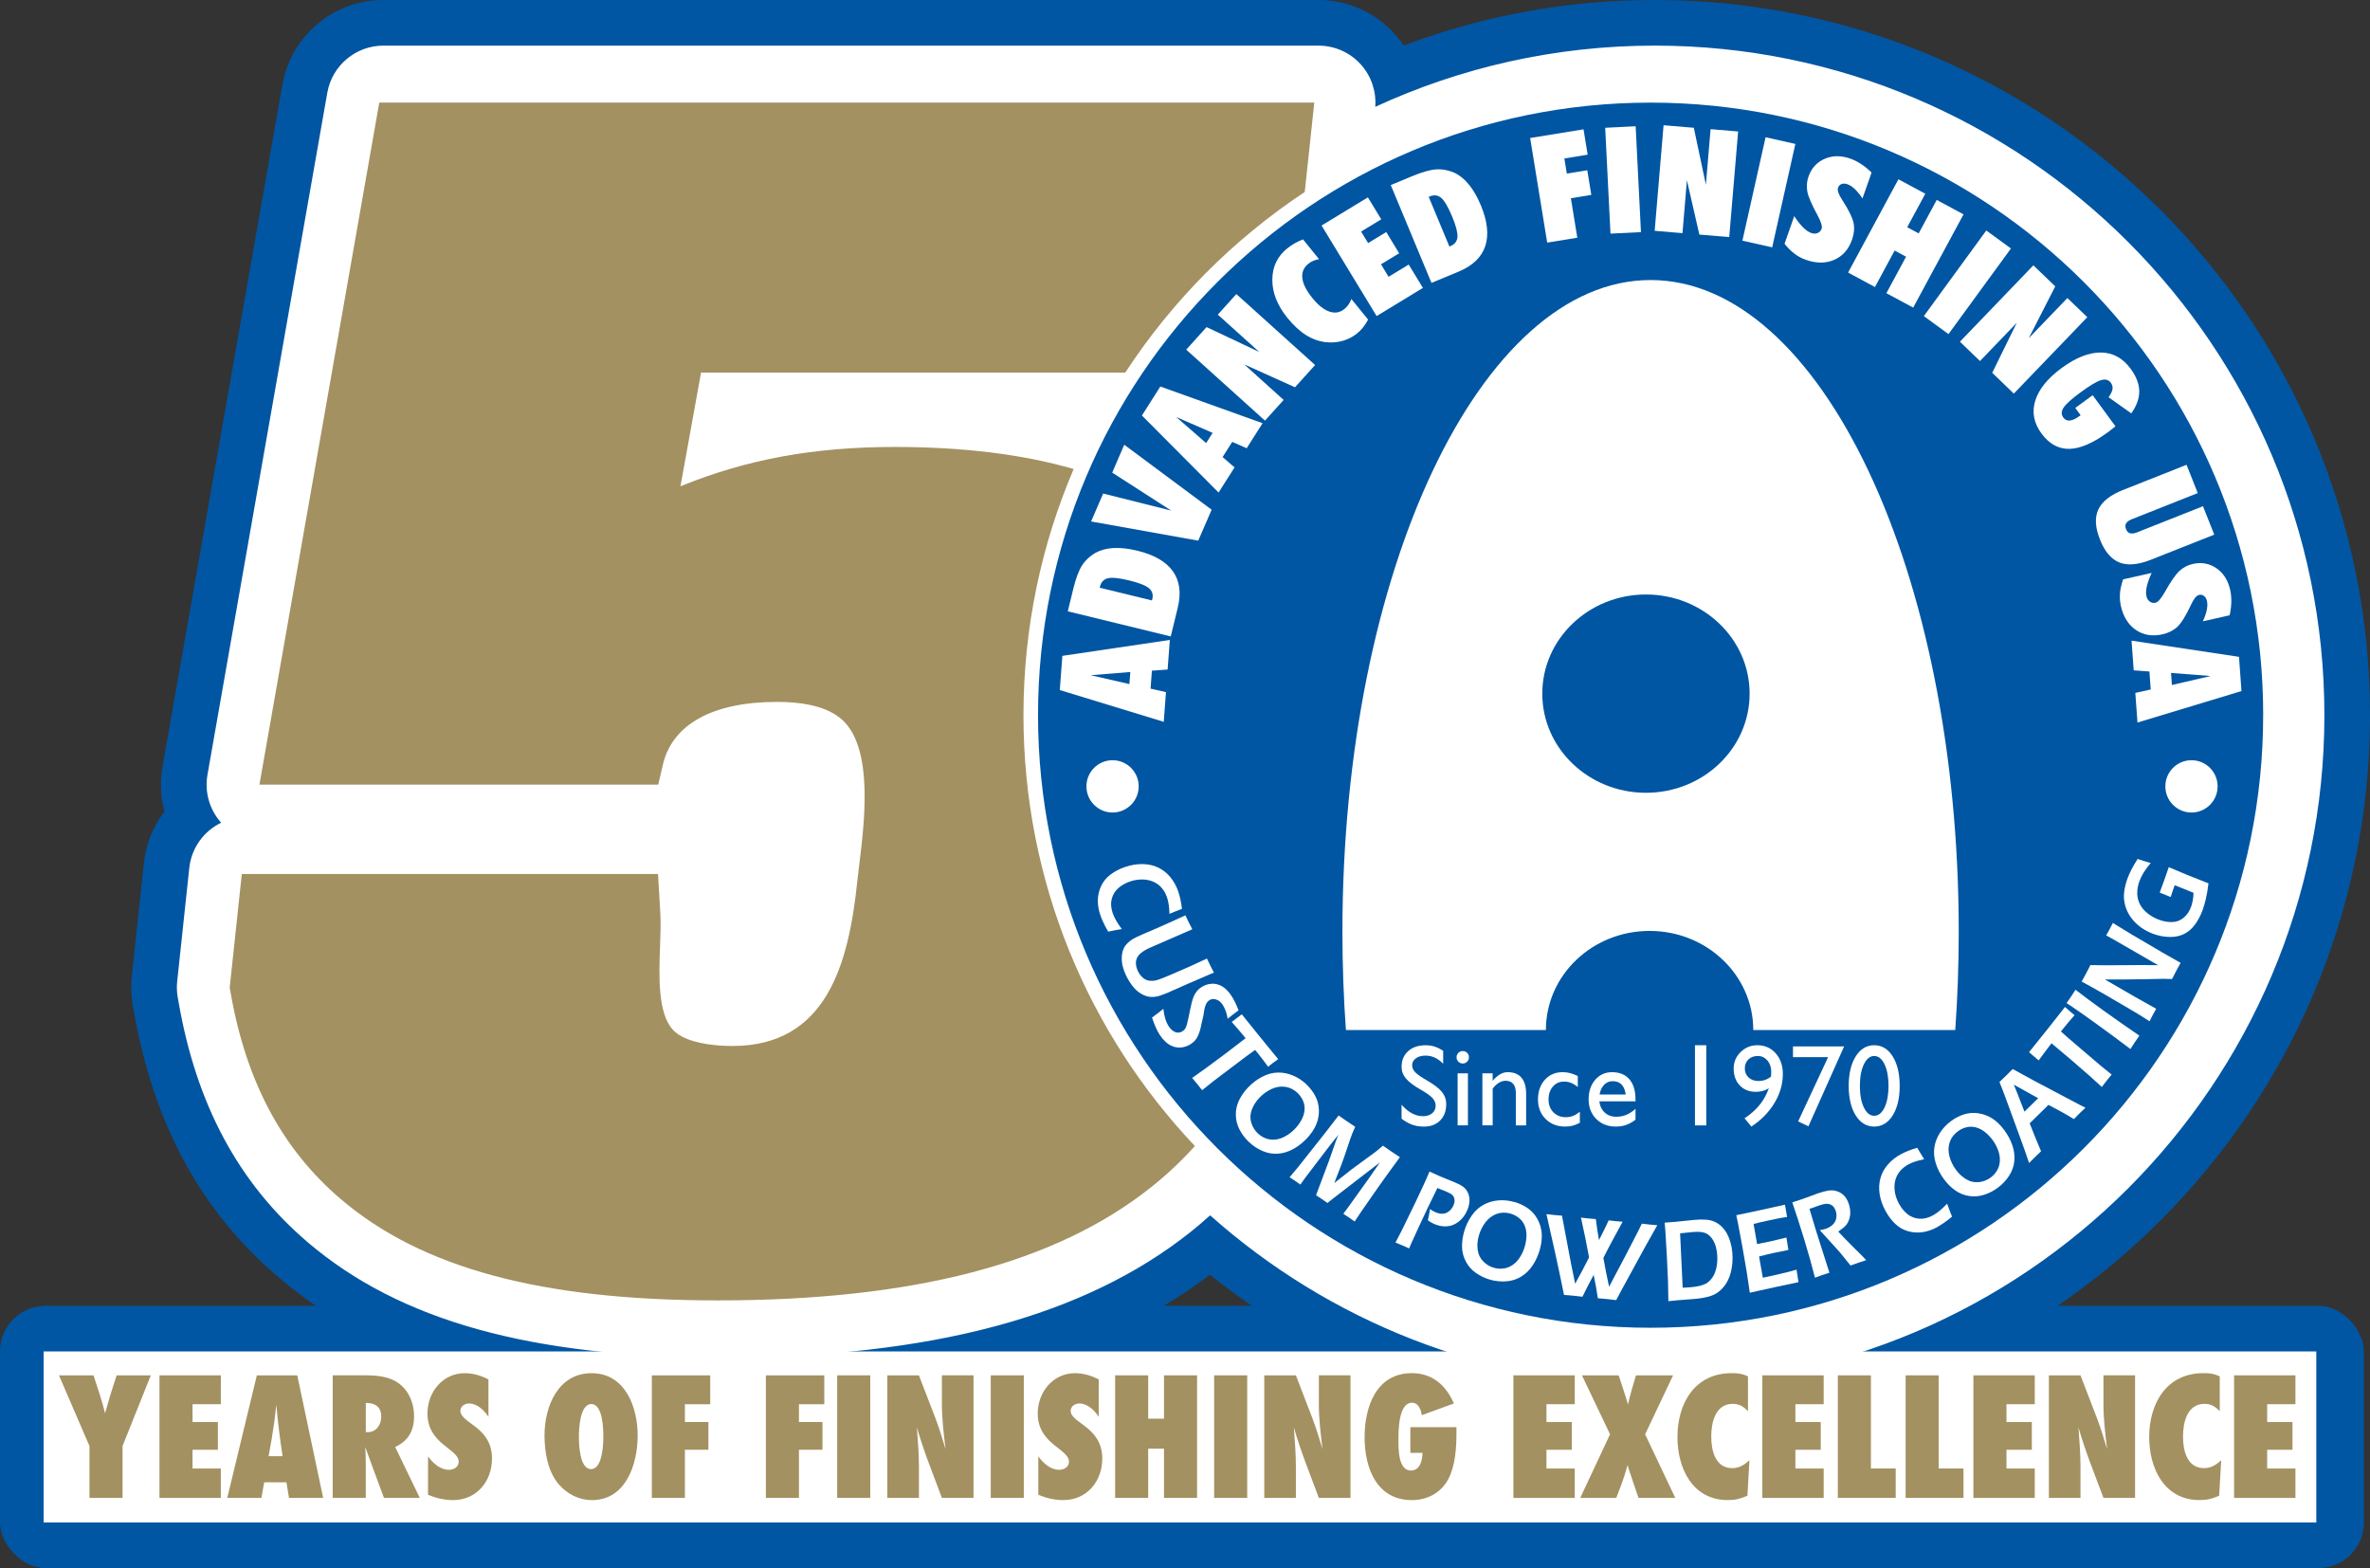 <?xml version="1.0" encoding="UTF-8"?><svg id="Layer_2" xmlns="http://www.w3.org/2000/svg" viewBox="0 0 748.24 495.06"><rect x="0" y="0" width="748.24" height="495.06" fill="#333333" stroke="none"/><defs><style>.cls-1{fill:#fff;}.cls-2{fill:#0056a3;}.cls-3{fill:#a39161;}</style></defs><g id="Layer_4"><path class="cls-2" d="M522.44,451.59c-51.17,0-100.58-17.37-140.47-49.14-35.99,27.25-86.45,40.5-154.1,40.5-63.7,0-108.18-12.62-139.98-39.72-24.55-20.92-39.5-48.56-45.73-84.5l-.25-1.41c-.52-2.97-.62-6-.3-8.99l3.82-35.82c.65-6.07,2.93-11.67,6.5-16.31-1.22-4.53-1.46-9.32-.63-14.07L89.15,26.79C91.88,11.27,105.3,0,121.06,0H416.26c9.18,0,17.96,3.91,24.1,10.74,1.03,1.14,1.97,2.36,2.81,3.63,25.3-9.54,51.89-14.37,79.27-14.37,124.5,0,225.8,101.29,225.8,225.79s-101.29,225.8-225.8,225.8h0ZM238.27,261.88c.97,2.02,1.74,4.14,2.28,6.33,.52-4.29,1.11-9.29,1.29-13.94-.35,.04-.68,.09-1,.13l-.16,.7c-.55,2.35-1.36,4.62-2.41,6.78h0Z"/><rect class="cls-2" y="412.26" width="746.31" height="82.8" rx="14.4" ry="14.4"/></g><g id="Layer_4_copy"><path class="cls-1" d="M522.44,14.4c-31.49,0-61.38,6.93-88.25,19.33,.36-4.88-1.26-9.71-4.54-13.36-3.41-3.8-8.28-5.97-13.39-5.97H121.06c-8.74,0-16.22,6.28-17.73,14.89l-37.83,215.32c-.92,5.24,.52,10.62,3.94,14.69,.12,.15,.25,.3,.38,.44-5.44,2.63-9.38,7.93-10.06,14.29l-3.82,35.82c-.18,1.67-.12,3.35,.17,5l.25,1.42c5.63,32.49,19,57.35,40.88,76,29.05,24.75,70.56,36.28,130.64,36.28,66.05,0,114.45-12.94,147.96-39.57,2.13-1.69,4.19-3.47,6.21-5.29,37.36,33.26,86.55,53.5,140.39,53.5,116.56,0,211.4-94.83,211.4-211.4S639,14.4,522.44,14.4Z"/></g><g id="Layer_2-2"><path class="cls-3" d="M338.96,148.07c-16.1-4.65-34.86-6.96-56.5-6.96-25.27,0-46.55,3.82-67.63,12.42l6.5-35.9h133.93c14.8-22.65,34.11-42.08,56.67-57.02l3.01-28.22H119.74l-37.83,215.32h125.9l1.47-6.29c2.99-12.78,15.79-19.82,36.03-19.82,10.22,0,17.43,2.18,21.43,6.48,8.87,9.52,6.17,31.63,4.55,44.83-.25,2.02-.48,3.92-.66,5.66-2.73,25.54-9.54,51.65-39.4,51.66-1.32,0-2.7-.05-4.09-.15-4.92-.36-11.47-1.51-14.69-4.96-4.85-5.19-4.4-17.31-4.07-26.16,.14-3.85,.28-7.5,.08-10.87l-.71-12.15H76.34l-3.82,35.82,.25,1.44c4.88,28.18,16.27,49.56,34.82,65.37,25.6,21.82,63.41,31.98,118.96,31.98,61.82,0,106.56-11.66,136.77-35.66,5.04-4,9.68-8.36,13.92-13.08-33.55-35.47-54.12-83.34-54.12-136.01,0-27.59,5.65-53.86,15.85-77.72Z"/></g><g id="AF_Logo_CLEAN_2_Image"><g><path class="cls-2" d="M714.51,225.79c0,106.81-86.59,193.4-193.4,193.4s-193.39-86.59-193.39-193.4S414.31,32.4,521.12,32.4s193.4,86.59,193.4,193.39Z"/><g><path class="cls-1" d="M367.39,227.88l-32.8-10.02,.81-10.8,33.93-5.02-.7,9.34-4.96,.36-.42,5.67,4.86,1.1-.7,9.37Zm-10.83-11.91l.29-3.81-12.51,1.01,12.22,2.8Z"/><path class="cls-1" d="M337.12,193l1.69-6.95c.82-3.38,1.75-5.88,2.78-7.5,1.03-1.62,2.44-2.95,4.22-3.99,1.61-.9,3.52-1.42,5.75-1.54,2.23-.12,4.72,.16,7.47,.83,5.37,1.31,9.13,3.49,11.28,6.52,2.15,3.04,2.65,6.88,1.51,11.54l-2.2,9.02-32.51-7.93Zm10.07-7.46l16.5,4.03,.1-.41c.35-1.42,0-2.57-1.04-3.45-1.05-.88-3.11-1.69-6.2-2.45-3.18-.77-5.43-1.01-6.75-.7-1.33,.31-2.17,1.2-2.53,2.66l-.08,.32Z"/><path class="cls-1" d="M344.47,164.64l3.81-8.82,21.49,5.38-18.63-11.99,3.8-8.8,27.59,20.51-4.23,9.77-33.83-6.06Z"/><path class="cls-1" d="M384.72,155.5l-24.2-24.32,5.81-9.15,32.28,11.58-5.02,7.91-4.55-2.02-3.05,4.8,3.77,3.26-5.03,7.93Zm-3.93-15.61l2.05-3.23-11.5-5.01,9.46,8.24Z"/><path class="cls-1" d="M399.36,132.79l-24.85-22.4,6.42-7.12,16.62,7.84-13.07-11.78,5.85-6.49,24.86,22.4-6.34,7.03-16.03-7.23,12.44,11.22-5.89,6.54Z"/><path class="cls-1" d="M431.92,100.93c-.49,.9-1.01,1.71-1.58,2.42-.56,.72-1.19,1.35-1.88,1.9-1.34,1.09-2.84,1.87-4.51,2.35-1.66,.47-3.42,.62-5.26,.44-2.21-.23-4.32-.97-6.33-2.23-2.01-1.25-3.97-3.07-5.9-5.44-3.18-3.93-4.78-7.94-4.77-12.02,0-4.08,1.56-7.38,4.67-9.9,.77-.62,1.57-1.17,2.41-1.65,.84-.48,1.71-.88,2.61-1.22l5.05,6.23c-.67,.13-1.29,.31-1.86,.56-.57,.25-1.07,.54-1.49,.89-1.5,1.21-2.13,2.73-1.91,4.57,.21,1.84,1.28,3.94,3.2,6.3,1.81,2.23,3.58,3.65,5.34,4.24,1.75,.6,3.32,.33,4.72-.8,.51-.41,.95-.89,1.32-1.42,.37-.53,.67-1.12,.9-1.76l5.28,6.52Z"/><path class="cls-1" d="M434.62,99.79l-17.38-28.59,14.62-8.89,4.22,6.93-6.36,3.86,2.21,3.64,5.73-3.48,4.07,6.7-5.73,3.48,2.39,3.94,6.36-3.86,4.48,7.38-14.62,8.89Z"/><path class="cls-1" d="M439.09,58.43l6.61-2.75c3.21-1.34,5.77-2.07,7.68-2.2,1.92-.13,3.82,.22,5.71,1.03,1.68,.76,3.23,2,4.64,3.73,1.42,1.73,2.67,3.9,3.76,6.5,2.13,5.11,2.6,9.42,1.43,12.95-1.18,3.53-3.98,6.21-8.41,8.06l-8.57,3.56-12.86-30.89Zm11.97,3.71l6.53,15.68,.39-.16c1.35-.56,2.07-1.52,2.16-2.89,.09-1.36-.47-3.51-1.69-6.44-1.26-3.02-2.41-4.97-3.44-5.85-1.03-.88-2.25-1.04-3.64-.46l-.31,.13Z"/><path class="cls-1" d="M488.47,76.59l-5.38-33.02,16.85-2.74,1.31,8-7.36,1.2,.78,4.77,6.46-1.05,1.27,7.78-6.45,1.05,2.03,12.47-9.48,1.54Z"/><path class="cls-1" d="M508.45,73.76l-1.67-33.42,9.62-.48,1.67,33.42-9.62,.48Z"/><path class="cls-1" d="M522.4,72.88l2.81-33.34,9.55,.8,3.81,17.98,1.48-17.54,8.7,.73-2.81,33.34-9.43-.79-3.93-17.14-1.4,16.69-8.77-.74Z"/><path class="cls-1" d="M550.1,75.98l7.32-32.65,9.4,2.11-7.32,32.65-9.4-2.11Z"/><path class="cls-1" d="M566.48,68.25c.94,1.45,1.87,2.62,2.77,3.53,.91,.9,1.77,1.5,2.59,1.78,.72,.26,1.4,.26,2.01,0,.62-.25,1.04-.7,1.26-1.33,.26-.75-.14-2.12-1.21-4.12-.03-.06-.05-.1-.06-.12-1.86-3.39-2.94-5.89-3.24-7.5-.3-1.61-.18-3.2,.37-4.75,.94-2.67,2.64-4.53,5.11-5.6,2.47-1.07,5.16-1.09,8.09-.06,1.15,.4,2.28,.97,3.39,1.7,1.12,.73,2.23,1.63,3.32,2.7l-2.88,8.19c-.79-1.22-1.59-2.2-2.39-2.96-.8-.76-1.59-1.28-2.38-1.55-.68-.24-1.3-.26-1.83-.05-.54,.2-.91,.59-1.11,1.15-.29,.81,.15,2.08,1.29,3.81,.08,.14,.15,.25,.19,.31,1.96,3.05,3.1,5.4,3.43,7.05,.32,1.64,.16,3.39-.49,5.23-1.08,3.08-2.96,5.21-5.62,6.37-2.66,1.16-5.65,1.16-8.96,0-1.28-.45-2.46-1.08-3.56-1.91-1.1-.82-2.15-1.87-3.17-3.16l3.06-8.71Z"/><path class="cls-1" d="M583.47,86.05l15.89-29.45,8.48,4.57-5.71,10.57,3.62,1.95,5.7-10.57,8.46,4.56-15.89,29.44-8.46-4.56,6.21-11.51-3.61-1.95-6.21,11.52-8.48-4.57Z"/><path class="cls-1" d="M607.38,99.8l19.72-27.03,7.78,5.68-19.72,27.03-7.78-5.68Z"/><path class="cls-1" d="M618.77,107.89l23.19-24.12,6.91,6.64-8.37,16.37,12.2-12.69,6.29,6.05-23.2,24.12-6.82-6.56,7.75-15.79-11.61,12.07-6.34-6.1Z"/><path class="cls-1" d="M667.9,134.59s-.06,.04-.11,.08c-1,.81-1.75,1.4-2.26,1.77-4.71,3.45-8.78,5.21-12.22,5.27-3.44,.06-6.37-1.56-8.79-4.85-2.43-3.31-3.08-6.77-1.96-10.38,1.12-3.61,3.9-7.04,8.34-10.3,4.51-3.31,8.65-4.93,12.42-4.89,3.77,.05,6.89,1.77,9.37,5.16,1.77,2.41,2.66,4.75,2.7,7.03,.02,2.27-.81,4.62-2.51,7.03l-7.18-5.1c.71-.99,1.13-1.84,1.24-2.55,.12-.71-.06-1.37-.51-2-.71-.97-1.74-1.25-3.09-.85-1.35,.39-3.46,1.65-6.35,3.76-2.88,2.1-4.69,3.73-5.47,4.89-.77,1.15-.81,2.21-.11,3.16,.52,.71,1.2,1.03,2.05,.95,.84-.07,1.86-.54,3.05-1.41l.37-.27-1.69-2.3,5.49-4.02,7.21,9.84Z"/><path class="cls-1" d="M670.34,154.66l19.98-7.92,3.54,8.93-20.81,8.25c-.91,.36-1.52,.8-1.81,1.3-.3,.51-.31,1.11-.03,1.82,.28,.72,.71,1.16,1.28,1.32,.57,.16,1.31,.07,2.21-.29l20.81-8.25,3.56,8.97-19.98,7.92c-4.06,1.61-7.38,1.9-9.97,.87-2.58-1.03-4.64-3.46-6.15-7.28-1.51-3.8-1.67-6.96-.49-9.47,1.18-2.51,3.81-4.57,7.87-6.18Z"/><path class="cls-1" d="M679.31,180.86c-.73,1.57-1.23,2.98-1.52,4.22-.28,1.25-.33,2.3-.13,3.14,.17,.75,.52,1.32,1.06,1.71,.54,.39,1.14,.51,1.79,.36,.78-.17,1.72-1.24,2.85-3.2,.03-.06,.05-.09,.07-.11,1.89-3.38,3.44-5.62,4.64-6.73,1.21-1.11,2.61-1.85,4.23-2.21,2.76-.62,5.25-.16,7.46,1.36,2.21,1.53,3.66,3.8,4.34,6.83,.26,1.18,.38,2.44,.36,3.78-.03,1.34-.21,2.75-.53,4.24l-8.47,1.91c.61-1.32,1.03-2.51,1.25-3.59,.22-1.08,.23-2.03,.05-2.84-.16-.71-.47-1.23-.93-1.58-.46-.35-.98-.46-1.56-.33-.84,.19-1.68,1.23-2.54,3.11-.08,.14-.13,.25-.16,.33-1.55,3.28-2.94,5.5-4.16,6.64-1.22,1.14-2.79,1.93-4.7,2.36-3.19,.72-5.98,.26-8.38-1.38s-3.98-4.17-4.75-7.59c-.29-1.32-.38-2.66-.27-4.03,.11-1.37,.45-2.82,.99-4.36l9.01-2.02Z"/><path class="cls-1" d="M672.96,202.26l33.92,5.11,.78,10.81-32.83,9.93-.68-9.35,4.87-1.09-.42-5.67-4.96-.37-.68-9.37Zm12.46,10.19l.28,3.81,12.23-2.83-12.5-.98Z"/></g><g><path class="cls-1" d="M354.16,293.3c-1.42,.24-2.85,.52-4.29,.83-.62-1.06-1.13-2.04-1.55-2.96-.42-.91-.74-1.71-.97-2.39-.51-1.49-.76-3-.75-4.53,.02-1.53,.35-3.01,1.02-4.46,.66-1.45,1.65-2.67,2.96-3.66,1.31-1,2.85-1.8,4.6-2.4,1.9-.65,3.76-.96,5.58-.93,1.82,.03,3.47,.41,4.96,1.13,1.49,.72,2.76,1.74,3.83,3.06,1.06,1.32,1.87,2.79,2.43,4.43,.55,1.62,.94,3.45,1.18,5.52-1.01,.38-1.72,.66-2.14,.83l-1.8,.74c-.04-1.25-.13-2.26-.26-3.06-.13-.79-.31-1.52-.54-2.2-.37-1.07-.9-2.03-1.61-2.88-.71-.85-1.6-1.52-2.67-1.99-1.07-.47-2.26-.72-3.54-.72-1.29,0-2.56,.2-3.81,.63-1.49,.51-2.74,1.22-3.75,2.12-1.01,.91-1.69,2.04-2.05,3.39-.35,1.35-.25,2.84,.3,4.47,.52,1.5,1.48,3.19,2.88,5.04Z"/><path class="cls-1" d="M374.26,289.01c.52,1.1,.88,1.85,1.07,2.24,.24,.48,.6,1.19,1.1,2.13l-13.47,5.87c-.16,.07-.32,.14-.5,.23-1.46,.73-2.48,1.46-3.03,2.19-.56,.73-.83,1.53-.81,2.4,.01,.87,.25,1.76,.7,2.66,.29,.58,.64,1.08,1.05,1.53,.34,.36,.71,.66,1.11,.89,.34,.19,.69,.33,1.06,.41,.44,.1,.91,.13,1.41,.09,.49-.02,1.01-.11,1.56-.29,.83-.26,2.23-.81,4.19-1.66l5.81-2.52c1.68-.76,3.52-1.61,5.53-2.56,.5,1.07,.89,1.87,1.15,2.39l1.06,2.04-8.06,3.47-6.37,2.82c-1.5,.64-2.65,1.05-3.45,1.23-.67,.14-1.33,.21-1.98,.18-.59-.03-1.15-.14-1.69-.34-.7-.24-1.38-.59-2.03-1.06-.73-.52-1.38-1.13-1.95-1.84-.78-.98-1.47-2.04-2.04-3.2-.59-1.19-1.02-2.37-1.29-3.53-.22-.99-.29-1.97-.21-2.94,.09-.97,.3-1.81,.65-2.52,.28-.58,.71-1.14,1.29-1.69,.64-.61,1.43-1.15,2.36-1.62,.32-.16,.75-.36,1.27-.6,.52-.24,1.21-.54,2.04-.89l2.36-1.01c.74-.31,1.82-.78,3.24-1.42l3.61-1.62c.98-.44,2.07-.94,3.25-1.5Z"/><path class="cls-1" d="M363.7,321.25c1.5-1.08,2.69-2,3.59-2.75,.23,2.32,.81,4.19,1.74,5.59,.37,.56,.82,1.03,1.33,1.38,.52,.36,1.03,.54,1.55,.54,.51,0,.99-.15,1.44-.44,.34-.22,.61-.48,.81-.78,.26-.41,.48-.95,.62-1.61,.23-.87,.56-2.37,.98-4.5,.21-1.02,.38-1.74,.48-2.14,.23-.91,.48-1.66,.76-2.24,.28-.58,.6-1.08,.98-1.51,.38-.42,.82-.81,1.34-1.14,.95-.63,2-.98,3.14-1.07,1.14-.09,2.25,.18,3.32,.78,1.08,.62,2.07,1.62,2.99,3.02,.83,1.26,1.58,2.8,2.26,4.6-1.02,.74-2.17,1.62-3.44,2.64-.29-1.77-.82-3.24-1.58-4.4-.56-.87-1.26-1.42-2.07-1.67-.81-.26-1.51-.19-2.11,.21-.16,.11-.32,.24-.47,.39-.16,.16-.29,.33-.41,.51-.11,.18-.25,.46-.38,.84-.14,.37-.26,.87-.38,1.47-.11,.62-.19,1.13-.24,1.55l-.63,2.75c-.12,.67-.27,1.3-.43,1.87-.16,.57-.34,1.09-.53,1.54-.19,.46-.4,.86-.62,1.2-.23,.34-.49,.65-.77,.93-.29,.28-.61,.54-.98,.78-.85,.56-1.77,.91-2.75,1.07-.98,.15-1.93,.06-2.83-.26-.91-.32-1.71-.81-2.4-1.46-.69-.64-1.32-1.39-1.88-2.24-.37-.56-.74-1.26-1.12-2.08-.38-.82-.82-1.95-1.31-3.38Z"/><path class="cls-1" d="M376.37,340.31l4.34-3.08,6.36-4.72,6.18-4.74-.7-.86-.66-.78-.63-.75-2.39-2.75c1.41-1.04,2.46-1.83,3.18-2.4,1.9,2.37,3.89,4.84,5.98,7.42l3.59,4.39,1.92,2.34c-1.4,1-2.47,1.8-3.19,2.39-1.12-1.55-2.23-3-3.33-4.36l-.76-.94-2.7,1.95-10.2,7.71-1.68,1.33c-.69,.55-1.41,1.12-2.15,1.73l-1.49-1.89c-.17-.2-.72-.86-1.66-1.98Z"/><path class="cls-1" d="M412.5,342.42c1.14,1.08,2.06,2.29,2.77,3.64,.71,1.35,1.08,2.82,1.13,4.4,.04,1.58-.25,3.11-.86,4.58-.61,1.47-1.6,2.93-2.96,4.38-1.28,1.35-2.7,2.47-4.26,3.33-1.56,.87-3.17,1.36-4.84,1.48-1.66,.12-3.29-.16-4.87-.84-1.58-.68-3.02-1.63-4.31-2.86-1.23-1.16-2.22-2.47-2.97-3.93-.76-1.46-1.14-3-1.16-4.62-.02-1.61,.32-3.14,1-4.57,.69-1.42,1.63-2.78,2.84-4.06,1.33-1.4,2.81-2.53,4.46-3.39,1.65-.86,3.29-1.31,4.94-1.34,1.65-.03,3.24,.28,4.8,.93,1.55,.65,2.99,1.6,4.31,2.85Zm-2.84,2.64c-1.16-1.09-2.46-1.74-3.89-1.94-1.44-.2-2.87,.03-4.31,.68-1.44,.66-2.73,1.59-3.9,2.83-1.08,1.15-1.87,2.4-2.37,3.76-.49,1.36-.55,2.7-.16,4.03,.39,1.32,1.09,2.46,2.09,3.41,.76,.72,1.62,1.25,2.59,1.6,.97,.35,2,.46,3.08,.32,1.08-.13,2.15-.52,3.22-1.14,1.07-.62,2.04-1.4,2.93-2.34,.82-.87,1.5-1.82,2.03-2.83,.53-1.01,.83-2.04,.9-3.06,.07-1.03-.1-2-.51-2.91-.41-.91-.98-1.71-1.71-2.41Z"/><path class="cls-1" d="M407.15,371.67l2.65-3.17,8.98-11.35,3.83-4.98c1.23,.87,2.13,1.5,2.71,1.89,.46,.31,1.31,.87,2.54,1.68-.41,.91-.7,1.56-.86,1.94-.17,.39-.4,1.03-.71,1.92-.31,.89-.67,1.97-1.09,3.26-.64,1.93-1.31,3.82-2.02,5.66l-1.93,4.98,5.5-4.33,7.42-5.44c.25-.18,.53-.4,.83-.66,.3-.25,.84-.71,1.61-1.37,1.02,.72,1.95,1.36,2.75,1.91,.54,.37,1.41,.95,2.61,1.73-2.08,2.8-4.34,5.93-6.78,9.38-2.43,3.46-4.24,6.04-5.41,7.77-.56,.83-1.26,1.88-2.1,3.15-.85-.61-1.43-1.02-1.75-1.23-.45-.31-1.06-.71-1.83-1.2,.75-.99,1.36-1.81,1.82-2.46l6.3-8.8c.88-1.25,1.74-2.48,2.57-3.7l.82-1.23-14.75,11.37-1.77,1.41c-.84-.6-1.41-1.01-1.73-1.22-.4-.27-1.02-.67-1.87-1.23l4.05-10.79c.14-.39,.43-1.2,.86-2.45l1.27-3.62c.12-.35,.22-.62,.31-.84,.09-.21,.28-.68,.59-1.41l-1.47,1.81c-.46,.58-1.22,1.56-2.28,2.93l-6.84,8.98c-.33,.45-.81,1.12-1.43,2.02l-1.67-1.17c-.29-.2-.86-.57-1.73-1.13Z"/><path class="cls-1" d="M440.58,392.28l1.99-3.84,4.18-8.59,2.94-6.27c.26-.57,.53-1.15,.78-1.74,.19-.43,.47-1.08,.84-1.96,1.22,.56,2.23,1.01,3,1.35,.62,.27,1.49,.63,2.6,1.08,1.12,.45,2,.81,2.65,1.09,1.33,.58,2.26,1.12,2.79,1.62,.56,.54,.97,1.17,1.25,1.91,.27,.75,.39,1.54,.32,2.39-.06,.95-.31,1.89-.72,2.84-.62,1.43-1.51,2.6-2.64,3.5-1.13,.9-2.38,1.4-3.73,1.5-1.35,.1-2.7-.15-4.04-.74-.66-.29-1.33-.67-2-1.15,.29-1.25,.52-2.44,.69-3.56,.53,.41,1.09,.73,1.69,.99,.8,.35,1.55,.52,2.26,.49,.71-.02,1.37-.27,2-.75,.62-.47,1.1-1.11,1.45-1.9,.21-.47,.32-.92,.34-1.38,.02-.45-.04-.85-.22-1.21-.17-.35-.4-.64-.7-.87-.3-.23-.75-.47-1.37-.74-.54-.24-1.09-.46-1.65-.68-.56-.22-1.05-.41-1.47-.6-1.07,2.13-2.06,4.18-2.99,6.13l-2.95,6.29c-1.05,2.23-1.79,3.88-2.25,4.93-.18,.4-.43,.98-.75,1.74l-2.09-.95c-.27-.12-1-.42-2.19-.91Z"/><path class="cls-1" d="M478.19,379.5c1.51,.43,2.89,1.08,4.15,1.95,1.25,.88,2.26,2,3.03,3.38,.77,1.38,1.22,2.87,1.36,4.46,.14,1.59-.06,3.34-.6,5.26-.51,1.79-1.26,3.44-2.24,4.93-.99,1.49-2.19,2.67-3.61,3.54-1.42,.88-2.99,1.38-4.71,1.51-1.72,.13-3.43-.04-5.15-.53-1.62-.46-3.1-1.17-4.45-2.12-1.35-.95-2.4-2.13-3.16-3.56-.76-1.43-1.17-2.94-1.22-4.52-.05-1.59,.16-3.22,.64-4.91,.53-1.86,1.32-3.54,2.39-5.07,1.06-1.53,2.31-2.68,3.76-3.46,1.44-.79,3-1.25,4.68-1.39,1.68-.14,3.39,.04,5.13,.54Zm-1.3,3.65c-1.53-.43-2.98-.41-4.34,.08-1.37,.49-2.54,1.35-3.51,2.59-.97,1.24-1.69,2.68-2.16,4.31-.43,1.52-.55,2.99-.36,4.43,.19,1.43,.76,2.65,1.72,3.64,.95,1,2.09,1.68,3.42,2.06,1.01,.28,2.02,.36,3.05,.22,1.02-.14,1.98-.52,2.88-1.14,.9-.62,1.67-1.46,2.33-2.5,.66-1.04,1.16-2.19,1.51-3.42,.33-1.16,.49-2.31,.5-3.45,0-1.15-.2-2.19-.61-3.13-.41-.94-1.01-1.72-1.79-2.34-.78-.62-1.66-1.07-2.63-1.35Z"/><path class="cls-1" d="M493.78,408.81c-1.74-8.56-3.59-17.05-5.55-25.5,1.01,.13,1.82,.22,2.45,.28,.69,.07,1.51,.14,2.46,.21l2.91,15.41,1.25,6.07c.49-.85,1.23-2.22,2.23-4.11,1-1.89,1.71-3.29,2.16-4.19-.31-1.74-.72-3.84-1.22-6.31-.5-2.47-.95-4.56-1.34-6.26,.89,.11,1.67,.2,2.34,.27,.75,.07,1.53,.14,2.35,.19,.28,2.23,.61,4.45,1,6.64,1.1-2.09,2.11-4.17,3.06-6.23,.91,.12,1.65,.2,2.2,.25,.64,.07,1.38,.13,2.21,.18-.83,1.48-1.85,3.36-3.08,5.66-1.23,2.3-2.23,4.22-3,5.77,.14,.89,.43,2.41,.85,4.55,.43,2.14,.75,3.65,.95,4.54l5.25-9.93,3.84-7.44,1.26-2.54c1,.13,1.82,.22,2.42,.28,.67,.07,1.49,.14,2.45,.21l-3.63,6.45-7.63,13.97-1.72,3.23c-1.12-.14-2.08-.25-2.88-.33-.84-.08-1.81-.17-2.9-.25-.38-2.5-.82-4.95-1.33-7.38-1.23,2.25-2.41,4.55-3.54,6.89-1.12-.13-2.09-.25-2.91-.33-.86-.09-1.83-.17-2.92-.25Z"/><path class="cls-1" d="M526.73,410.81l-.12-6.34-.36-7.91-.47-7.86c-.02-.34-.09-1.24-.22-2.7,1.17-.08,2.27-.16,3.3-.25,.77-.06,1.77-.17,3.03-.31,1.25-.14,2.33-.25,3.24-.33,1.24-.11,2.4-.12,3.47-.04,1.07,.08,2.02,.32,2.85,.71,.83,.4,1.56,.92,2.2,1.57,.64,.65,1.18,1.39,1.62,2.2,.44,.82,.8,1.74,1.08,2.77,.29,1.03,.48,2.09,.57,3.17,.18,2.08,.03,4.08-.43,6.01-.46,1.93-1.26,3.57-2.4,4.9-1.13,1.33-2.44,2.24-3.91,2.72-1.48,.48-3.17,.8-5.08,.96l-5.36,.42c-.34,.03-1.34,.12-3.01,.3Zm4.51-4.27c.86-.02,1.72-.07,2.56-.15,.96-.08,1.84-.21,2.64-.39,.81-.18,1.49-.41,2.06-.7,.57-.29,1.12-.75,1.67-1.39,.54-.64,.97-1.37,1.28-2.18,.31-.81,.53-1.71,.64-2.68,.12-.97,.14-1.95,.05-2.94-.15-1.81-.55-3.27-1.19-4.39-.63-1.12-1.41-1.9-2.33-2.34-.92-.44-2.29-.58-4.12-.42-1.19,.1-2.54,.24-4.07,.42l.81,17.16Z"/><path class="cls-1" d="M552.44,408.13l-1.03-6.91-1.38-7.94-1.35-7.2-.52-2.42c2.55-.53,5.21-1.09,7.97-1.69l2.96-.66,4.46-.98,.65,3.88-1.49,.23c-.41,.06-.97,.17-1.68,.31-.71,.14-1.44,.29-2.18,.46-1.6,.35-2.64,.58-3.11,.68-.47,.11-1.17,.28-2.11,.52l1.11,6.36c1.42-.27,2.85-.56,4.27-.87,.99-.22,2.66-.62,4.99-1.2,.15,1.1,.36,2.4,.62,3.92-2.76,.56-4.33,.89-4.74,.97-1.22,.26-2.72,.63-4.52,1.09l1.19,6.7,1.7-.35c.49-.11,1.63-.37,3.39-.77l3.34-.8,2.21-.61c.19,1.4,.4,2.71,.62,3.94-2.68,.56-5.1,1.07-7.25,1.54l-5.08,1.12-3.05,.68Z"/><path class="cls-1" d="M573.01,403.39c-.88-3.52-2-7.52-3.37-12.01-1.37-4.49-2.64-8.41-3.79-11.77,1.2-.38,2.21-.72,3.02-1,.87-.3,1.71-.6,2.53-.92,.82-.32,1.69-.64,2.62-.96,1.15-.4,2.21-.68,3.18-.84,.96-.16,1.89-.1,2.78,.2,.9,.3,1.64,.77,2.26,1.42,.6,.65,1.08,1.49,1.43,2.51,.22,.64,.36,1.27,.43,1.89,.07,.62,.07,1.23-.01,1.83-.08,.6-.23,1.15-.44,1.65-.22,.5-.46,.93-.73,1.27-.27,.34-.59,.67-.98,.98-.38,.31-.9,.71-1.57,1.19l1.8,1.92c.58,.61,1.65,1.69,3.21,3.25l2.55,2.52c.14,.13,.55,.57,1.26,1.32-1.23,.4-2.04,.66-2.43,.8-.48,.17-1.32,.46-2.52,.9l-3.23-4c-.53-.6-1.16-1.31-1.9-2.12l-3.24-3.56c-.31-.33-.77-.83-1.35-1.5,.71-.09,1.35-.23,1.9-.42,.85-.29,1.58-.72,2.18-1.29,.6-.56,.97-1.25,1.12-2.05,.15-.8,.09-1.6-.19-2.39-.16-.48-.4-.9-.7-1.26-.31-.35-.7-.61-1.19-.76-.49-.16-1.01-.18-1.58-.08-.57,.11-1.12,.25-1.66,.44-.3,.1-.71,.25-1.22,.44-.52,.18-1.15,.41-1.91,.67l2.16,7.16,4.14,12.99-2.33,.76c-.37,.13-1.12,.4-2.25,.81Z"/><path class="cls-1" d="M614.74,380.02c.47,1.35,.99,2.71,1.54,4.09-.94,.79-1.83,1.46-2.66,2.03-.83,.56-1.57,1.02-2.2,1.36-1.38,.76-2.83,1.26-4.34,1.49-1.51,.24-3.03,.16-4.57-.25-1.54-.41-2.91-1.18-4.11-2.31-1.2-1.12-2.24-2.5-3.13-4.13-.96-1.77-1.58-3.55-1.85-5.35-.27-1.8-.18-3.49,.29-5.08,.46-1.59,1.25-3.02,2.38-4.28,1.12-1.27,2.44-2.32,3.96-3.14,1.5-.81,3.24-1.51,5.24-2.08,.54,.93,.94,1.59,1.17,1.96l1.03,1.66c-1.22,.25-2.21,.5-2.97,.76-.76,.26-1.45,.57-2.08,.91-.99,.54-1.85,1.23-2.57,2.07-.72,.84-1.23,1.83-1.52,2.97-.29,1.14-.32,2.34-.12,3.61,.21,1.27,.63,2.49,1.26,3.65,.75,1.39,1.66,2.5,2.71,3.35,1.06,.85,2.29,1.33,3.68,1.45,1.4,.12,2.84-.22,4.35-1.04,1.39-.76,2.9-2,4.49-3.69Z"/><path class="cls-1" d="M616.02,353.9c1.26-.94,2.62-1.63,4.08-2.09,1.45-.46,2.96-.57,4.53-.33,1.56,.24,3.02,.78,4.37,1.64,1.34,.86,2.61,2.09,3.79,3.69,1.11,1.5,1.96,3.09,2.54,4.78,.58,1.69,.78,3.36,.61,5.02-.17,1.66-.73,3.21-1.68,4.65-.94,1.44-2.13,2.69-3.57,3.75-1.36,1-2.82,1.75-4.39,2.23-1.57,.48-3.16,.6-4.76,.33-1.59-.27-3.03-.87-4.32-1.79-1.29-.92-2.46-2.09-3.5-3.51-1.15-1.55-2-3.21-2.56-4.98-.56-1.77-.71-3.47-.45-5.1,.26-1.62,.84-3.14,1.76-4.56,.91-1.41,2.1-2.66,3.55-3.74Zm2.1,3.27c-1.28,.94-2.14,2.11-2.59,3.49-.45,1.38-.47,2.83-.08,4.36,.39,1.53,1.09,2.97,2.1,4.34,.94,1.27,2.04,2.26,3.28,2.99,1.25,.73,2.56,1.01,3.94,.86,1.37-.15,2.61-.63,3.72-1.46,.84-.62,1.52-1.38,2.04-2.27,.52-.9,.8-1.89,.85-2.98,.06-1.09-.13-2.21-.56-3.37-.43-1.16-1.02-2.26-1.79-3.29-.71-.96-1.52-1.79-2.43-2.5-.9-.7-1.86-1.18-2.85-1.43-1-.25-1.98-.25-2.95-.01-.97,.24-1.86,.66-2.67,1.27Z"/><path class="cls-1" d="M640.61,367.18c-.78-2.36-1.79-5.23-3.04-8.61l-3.46-9.46c-1.06-2.94-2.01-5.44-2.85-7.52,.99-.94,1.69-1.61,2.1-2.01,.71-.7,1.41-1.4,2.07-2.08l6.82,3.73,14.27,7.54,1.89,.95-1.72,1.63c-.39,.38-1.03,1.04-1.94,1.96-.93-.59-2.24-1.35-3.91-2.28-1.67-.92-3.04-1.66-4.11-2.21l-5.94,5.83c1.14,2.92,2.34,5.86,3.6,8.82l-1.87,1.78c-.35,.34-.99,.99-1.93,1.94Zm-1.46-16.22l4.32-4.24-7.67-4.27,1.23,3.08,2.12,5.43Z"/><path class="cls-1" d="M663.57,343.17l-3.94-3.58-5.98-5.19-5.95-5.01-.69,.86-.62,.82-.59,.78-2.17,2.93c-1.32-1.15-2.32-2.01-3.03-2.59,1.9-2.36,3.89-4.84,5.96-7.44l3.51-4.45,1.87-2.39c1.28,1.15,2.29,2.02,3.02,2.6-1.27,1.42-2.45,2.82-3.54,4.19l-.76,.95,2.49,2.21,9.72,8.3,1.66,1.36c.69,.56,1.4,1.13,2.15,1.73l-1.53,1.86c-.16,.2-.69,.89-1.57,2.04Z"/><path class="cls-1" d="M672.6,331.19c-3.33-2.53-6.77-5.08-10.32-7.64-3.55-2.57-6.29-4.5-8.21-5.79l-1.62-1.07,1.5-2.18c.08-.12,.52-.8,1.31-2.03,5.06,3.91,11.78,8.74,20.17,14.49l-1.32,1.91c-.22,.33-.72,1.09-1.5,2.31Z"/><path class="cls-1" d="M678.65,322.43c-1.82-1.2-3.9-2.48-6.24-3.84l-7.7-4.5c-2.79-1.62-5.29-3.02-7.5-4.2,.59-1.07,1.09-1.98,1.49-2.74,.29-.55,.72-1.37,1.27-2.46,2.66,.07,6.19,.08,10.57,.03,4.38-.05,7.98-.05,10.81,0l-14.62-8.43c-.35-.2-.94-.52-1.78-.96,.49-.86,.85-1.52,1.09-1.96,.09-.18,.43-.84,1.01-1.98l5.7,3.48,9.85,5.79,5.85,3.33c-.54,.95-.98,1.77-1.35,2.46-.29,.53-.74,1.42-1.36,2.64-1.2-.04-2.1-.07-2.69-.07-.91,0-2.8,.05-5.66,.12-1.89,.05-4.3,.08-7.22,.1-2.15,.02-4.02,.02-5.6,0,1.69,1,4.85,2.82,9.46,5.48,1.88,1.08,4.12,2.34,6.71,3.76-.49,.86-.84,1.49-1.04,1.88-.16,.31-.51,1-1.06,2.08Z"/><path class="cls-1" d="M681.85,281.8c.51-1.36,.99-2.67,1.43-3.92,.59-1.64,1.06-3.01,1.43-4.11,3.73,1.63,7.91,3.33,12.54,5.11-.21,1.78-.48,3.36-.8,4.75-.32,1.38-.64,2.54-.98,3.47-.62,1.75-1.41,3.29-2.37,4.64-.96,1.34-2.09,2.36-3.41,3.05-1.32,.69-2.84,1.03-4.58,1.02-1.74-.01-3.47-.32-5.19-.94-1.47-.52-2.82-1.23-4.05-2.12-1.23-.89-2.27-1.94-3.13-3.13-.86-1.2-1.47-2.49-1.83-3.88-.36-1.39-.46-2.76-.29-4.11,.17-1.36,.5-2.74,1-4.13,.69-1.93,1.77-4.03,3.26-6.32,1.3,.45,2.68,.88,4.13,1.29-1.74,2.02-2.95,3.98-3.62,5.87-.43,1.22-.65,2.45-.63,3.68,0,1.23,.29,2.39,.85,3.48,.56,1.09,1.38,2.06,2.48,2.91,1.09,.85,2.3,1.52,3.62,1.99,1.47,.53,2.87,.76,4.2,.7,1.33-.06,2.51-.53,3.55-1.41,1.04-.88,1.81-2.05,2.32-3.48,.19-.53,.36-1.17,.5-1.92,.15-.75,.23-1.57,.24-2.43l-5.92-2.39-.44,1.17c-.23,.66-.52,1.52-.85,2.56-1.5-.64-2.65-1.1-3.46-1.39Z"/></g><path class="cls-1" d="M520.8,293.9c18.08,0,32.73,14.01,32.73,31.29h63.77c.72-10.11,1.1-20.47,1.1-31.01,0-113.64-43.56-205.77-97.29-205.77s-97.29,92.13-97.29,205.77c0,10.54,.38,20.9,1.1,31.01h63.14c0-17.29,14.65-31.29,32.73-31.29Zm-1.15-106.21c18.08,0,32.73,14.01,32.73,31.3s-14.66,31.3-32.73,31.3-32.73-14.01-32.73-31.3,14.66-31.3,32.73-31.3Z"/><path class="cls-1" d="M359.5,248.26c0,4.56-3.7,8.26-8.25,8.26s-8.25-3.7-8.25-8.26,3.69-8.25,8.25-8.25,8.25,3.7,8.25,8.25Z"/><path class="cls-1" d="M700.13,248.26c0,4.56-3.69,8.26-8.25,8.26s-8.25-3.7-8.25-8.26,3.69-8.25,8.25-8.25,8.25,3.7,8.25,8.25Z"/><g><path class="cls-1" d="M455.6,335.81c-.87-.88-1.75-1.51-2.64-1.92-.89-.41-1.85-.62-2.87-.62-1.26,0-2.29,.28-3.08,.85-.78,.57-1.18,1.3-1.18,2.2,0,.8,.33,1.53,1,2.22,.65,.68,1.85,1.51,3.57,2.5,2.25,1.28,3.85,2.5,4.79,3.64,.93,1.15,1.4,2.44,1.4,3.91,0,2.16-.64,3.87-1.92,5.16-1.28,1.29-2.99,1.93-5.13,1.93-1.34,0-2.57-.19-3.67-.59-1.11-.4-2.24-1.03-3.38-1.9v-4.42c1.09,1.23,2.18,2.14,3.3,2.73,1.11,.59,2.27,.89,3.47,.89s2.14-.31,2.88-.91c.74-.61,1.11-1.41,1.11-2.39,0-.9-.33-1.7-1-2.43-.65-.71-1.85-1.57-3.57-2.55-2.25-1.29-3.85-2.48-4.79-3.59-.92-1.09-1.39-2.32-1.39-3.69,0-2.07,.69-3.72,2.07-4.97,1.38-1.25,3.23-1.86,5.54-1.86,.98,0,1.91,.13,2.75,.4,.85,.26,1.77,.71,2.77,1.35v4.07Z"/><path class="cls-1" d="M461.81,331.83c.55,0,1.01,.19,1.39,.57,.38,.38,.57,.84,.57,1.39s-.2,1.01-.57,1.39c-.38,.38-.84,.58-1.39,.58s-1.01-.2-1.39-.58c-.38-.38-.57-.84-.57-1.39s.19-1.01,.57-1.39c.38-.38,.85-.57,1.39-.57Zm-1.62,7.04h3.25v16.42h-3.25v-16.42Z"/><path class="cls-1" d="M468,338.87h3.25v2.34c1.56-1.82,3.14-2.73,4.75-2.71,1.9,0,3.35,.57,4.34,1.73,.98,1.16,1.48,2.85,1.48,5.07v10h-3.25v-10.23c0-1.25-.27-2.21-.82-2.86-.55-.66-1.35-1-2.39-1-1.35,0-2.62,.7-3.79,2.1l-.31,.39v11.59h-3.25v-16.42Z"/><path class="cls-1" d="M498.78,354.48c-.87,.45-1.65,.75-2.33,.93-.69,.17-1.46,.26-2.3,.26-2.52,0-4.58-.79-6.18-2.4-1.61-1.6-2.41-3.66-2.41-6.17s.72-4.59,2.16-6.19c1.44-1.6,3.3-2.41,5.57-2.41,.84,0,1.62,.08,2.34,.27,.71,.18,1.54,.49,2.5,.93v3.48c-.75-.61-1.47-1.05-2.15-1.31-.69-.27-1.41-.4-2.19-.4-1.44,0-2.62,.52-3.52,1.57-.91,1.05-1.37,2.4-1.37,4.07s.5,3,1.51,4.04c1.02,1.04,2.32,1.56,3.93,1.56,.81,0,1.56-.13,2.26-.4,.71-.27,1.42-.71,2.18-1.31v3.48Z"/><path class="cls-1" d="M510.13,355.67c-2.51,0-4.57-.79-6.17-2.4-1.6-1.6-2.41-3.66-2.41-6.17s.69-4.59,2.07-6.19c1.38-1.6,3.15-2.41,5.32-2.41,2.37,0,4.2,.75,5.48,2.24,1.29,1.5,1.93,3.62,1.93,6.37v.59h-11.41c.13,1.33,.62,2.43,1.46,3.32,1,1.04,2.29,1.55,3.87,1.55,1.13,0,2.18-.2,3.15-.59,.97-.4,1.95-1.03,2.93-1.9v3.42c-1.02,.78-2.02,1.33-3,1.67-.98,.34-2.05,.5-3.23,.5Zm3.12-10.13c-.15-1.15-.46-2.06-.97-2.73-.71-.98-1.76-1.46-3.15-1.46-1.25,0-2.26,.52-3.05,1.57-.54,.7-.89,1.58-1.07,2.63h8.23Z"/><path class="cls-1" d="M535.12,329.99h3.57v25.31h-3.57v-25.31Z"/><path class="cls-1" d="M552.93,355.67l-2.16-2.62c2.76-1.81,4.87-3.96,6.3-6.46,.55-.96,1.01-1.97,1.37-3.01-1.2,.75-2.57,1.12-4.1,1.12-2.09,0-3.79-.67-5.07-2.02-1.28-1.35-1.93-3.13-1.93-5.35,0-2.01,.73-3.73,2.2-5.18,1.47-1.44,3.22-2.16,5.26-2.16,2.36,0,4.3,.85,5.81,2.55,1.5,1.7,2.26,3.89,2.26,6.55,0,3.15-.88,6.19-2.64,9.12-1.76,2.93-4.19,5.41-7.3,7.46Zm2.01-22.28c-1.2,0-2.18,.36-2.94,1.09-.75,.72-1.14,1.67-1.14,2.83s.4,2.12,1.19,2.86c.79,.73,1.8,1.11,3.05,1.11,1.57,.01,2.91-.46,4.04-1.41,.04-.49,.06-1.01,.06-1.54,0-1.42-.41-2.6-1.21-3.54-.82-.93-1.83-1.41-3.06-1.41Z"/><path class="cls-1" d="M567.69,354.05l9.47-20.3h-11.09v-3.38h16.14l-11.26,25.21-3.26-1.53Z"/><path class="cls-1" d="M585.87,352.15c-1.47-2.35-2.21-5.46-2.21-9.31s.74-6.97,2.21-9.32c1.48-2.35,3.42-3.53,5.84-3.53s4.36,1.18,5.84,3.53c1.47,2.36,2.21,5.46,2.21,9.32s-.74,6.96-2.21,9.31c-1.48,2.35-3.43,3.52-5.84,3.52s-4.36-1.17-5.84-3.52Zm9.11-2.51c.83-1.75,1.25-4.02,1.25-6.8s-.42-5.07-1.25-6.82c-.84-1.75-1.93-2.63-3.27-2.63s-2.42,.88-3.26,2.63c-.84,1.75-1.26,4.01-1.26,6.82s.42,5.05,1.26,6.8c.84,1.75,1.92,2.62,3.26,2.62s2.43-.88,3.27-2.62Z"/></g></g></g><g id="Layer_3"><rect class="cls-1" x="13.78" y="426.66" width="717.51" height="54"/><g><path class="cls-3" d="M38.69,456.55v16.36h-10.44v-16.36l-9.63-22.33h10.9c1.28,3.94,2.67,7.89,3.65,11.95,1.1-4,2.32-8,3.65-11.95h10.79l-8.93,22.33Z"/><path class="cls-3" d="M50.35,472.9v-38.69h19.37v9.11h-8.93v5.63h8v8.76h-8v5.92h8.93v9.28h-19.37Z"/><path class="cls-3" d="M91.24,472.9l-.81-4.93h-7.02l-.87,4.93h-10.79l9.34-38.69h12.76l8.18,38.69h-10.79Zm-2.03-13.17c-.81-5.39-1.51-10.79-1.97-16.24-.23,1.8-.41,3.65-.64,5.45-.52,3.6-1.1,7.19-1.8,10.79h4.41Z"/><path class="cls-3" d="M121.23,472.9c-1.97-5.34-4-10.67-5.92-16.07,.12,1.68,.17,3.42,.17,5.1v10.96h-10.44v-38.69h10.67c2.67,0,5.57,.29,8.06,1.33,4.64,1.97,6.96,6.73,6.96,11.6,0,4.52-1.8,7.77-5.97,9.69l7.77,16.07h-11.31Zm-5.05-20.76c2.67,0,4.18-2.44,4.18-4.87,0-3.13-1.91-4.35-4.87-4.35v9.22h.7Z"/><path class="cls-3" d="M154.23,447.32c-1.33-2.03-3.54-4.23-6.15-4.23-1.33,0-2.73,.87-2.73,2.32,0,3.94,9.98,4.99,9.98,15.08,0,7.19-4.87,13.11-12.3,13.11-2.73,0-5.39-.64-7.89-1.68v-12.12c1.57,2.15,3.83,4.23,6.61,4.23,1.51,0,3.07-.87,3.07-2.55,0-4.12-9.86-5.45-9.86-15.25,0-6.73,4.81-12.7,11.77-12.7,2.61,0,5.16,.75,7.48,1.97v11.83Z"/><path class="cls-3" d="M186.82,473.6c-4.12,0-7.95-2.03-10.56-5.16-3.36-4.06-4.35-10.15-4.35-15.25,0-9.11,4.23-19.66,14.85-19.66s14.56,10.67,14.56,19.66-3.65,20.42-14.5,20.42Zm-.12-30.33c-3.6,0-3.94,7.77-3.94,10.27s.23,10.27,3.83,10.27,3.89-7.71,3.89-10.21-.17-10.32-3.77-10.32Z"/><path class="cls-3" d="M216.23,443.32v5.63h7.42v8.76h-7.42v15.2h-10.44v-38.69h18.44v9.11h-8Z"/><path class="cls-3" d="M252.24,443.32v5.63h7.42v8.76h-7.42v15.2h-10.44v-38.69h18.44v9.11h-8Z"/><path class="cls-3" d="M264.31,472.9v-38.69h10.44v38.69h-10.44Z"/><path class="cls-3" d="M297.37,472.9c-2.73-7.37-5.74-14.67-7.89-22.27,.29,4.12,.64,8.29,.64,12.41v9.86h-9.98v-38.69h9.98l5.22,13.57c1.22,3.19,2.2,6.5,3.19,9.74-.58-4.76-1.16-9.45-1.16-14.27v-9.05h9.98v38.69h-9.98Z"/><path class="cls-3" d="M312.79,472.9v-38.69h10.44v38.69h-10.44Z"/><path class="cls-3" d="M346.9,447.32c-1.33-2.03-3.54-4.23-6.15-4.23-1.33,0-2.73,.87-2.73,2.32,0,3.94,9.98,4.99,9.98,15.08,0,7.19-4.87,13.11-12.3,13.11-2.73,0-5.39-.64-7.89-1.68v-12.12c1.57,2.15,3.83,4.23,6.61,4.23,1.51,0,3.07-.87,3.07-2.55,0-4.12-9.86-5.45-9.86-15.25,0-6.73,4.81-12.7,11.77-12.7,2.61,0,5.16,.75,7.48,1.97v11.83Z"/><path class="cls-3" d="M367.49,472.9v-15.54h-4.99v15.54h-10.44v-38.69h10.44v13.69h4.99v-13.69h10.44v38.69h-10.44Z"/><path class="cls-3" d="M383.32,472.9v-38.69h10.44v38.69h-10.44Z"/><path class="cls-3" d="M416.38,472.9c-2.73-7.37-5.74-14.67-7.89-22.27,.29,4.12,.64,8.29,.64,12.41v9.86h-9.98v-38.69h9.98l5.22,13.57c1.22,3.19,2.2,6.5,3.19,9.74-.58-4.76-1.16-9.45-1.16-14.27v-9.05h9.98v38.69h-9.98Z"/><path class="cls-3" d="M459.82,452.14c0,4.81-.29,10.44-2.55,14.79-2.32,4.41-6.67,6.67-11.54,6.67-11.19,0-14.91-10.27-14.91-19.84s3.65-20.24,14.91-20.24c6.5,0,10.79,3.83,13.28,9.57l-10.15,3.71c-.17-1.68-1.04-3.94-3.07-3.94-4.29,0-4.29,8.87-4.29,11.83,0,2.73-.06,9.57,3.94,9.57,2.9,0,3.65-3.25,3.65-5.57h-3.83v-8.12h14.56v1.57Z"/><path class="cls-3" d="M477.8,472.9v-38.69h19.37v9.11h-8.93v5.63h8v8.76h-8v5.92h8.93v9.28h-19.37Z"/><path class="cls-3" d="M517.3,472.9c-.87-2.38-1.62-4.81-2.44-7.19-.35-1.04-.75-2.09-.99-3.19-.35,1.16-.7,2.26-1.04,3.42-.75,2.38-1.68,4.64-2.55,6.96h-11.37l9.4-20.07-8.87-18.62h11.6c.99,3.07,2.03,6.09,2.96,9.16,.64-3.07,1.62-6.15,2.49-9.16h11.72l-8.82,18.62,9.51,20.07h-11.6Z"/><path class="cls-3" d="M551.69,472.2c-2.26,.99-3.71,1.39-6.21,1.39-11.14,0-15.89-10.03-15.89-19.89,0-10.61,5.45-20.18,17.11-20.18,2.09,0,3.25,.17,5.16,.99v11.02c-1.39-1.45-2.73-2.32-4.81-2.32-5.51,0-6.79,5.92-6.79,10.32s1.28,9.98,6.61,9.98c2.26,0,3.83-1.04,5.45-2.49l-.64,11.19Z"/><path class="cls-3" d="M556.39,472.9v-38.69h19.37v9.11h-8.93v5.63h8v8.76h-8v5.92h8.93v9.28h-19.37Z"/><path class="cls-3" d="M580.23,472.9v-38.69h10.44v29.41h7.83v9.28h-18.27Z"/><path class="cls-3" d="M601.63,472.9v-38.69h10.44v29.41h7.83v9.28h-18.27Z"/><path class="cls-3" d="M623.03,472.9v-38.69h19.37v9.11h-8.93v5.63h8v8.76h-8v5.92h8.93v9.28h-19.37Z"/><path class="cls-3" d="M664.09,472.9c-2.73-7.37-5.74-14.67-7.89-22.27,.29,4.12,.64,8.29,.64,12.41v9.86h-9.98v-38.69h9.98l5.22,13.57c1.22,3.19,2.2,6.5,3.19,9.74-.58-4.76-1.16-9.45-1.16-14.27v-9.05h9.98v38.69h-9.98Z"/><path class="cls-3" d="M700.63,472.2c-2.26,.99-3.71,1.39-6.21,1.39-11.14,0-15.89-10.03-15.89-19.89,0-10.61,5.45-20.18,17.11-20.18,2.09,0,3.25,.17,5.16,.99v11.02c-1.39-1.45-2.73-2.32-4.81-2.32-5.51,0-6.79,5.92-6.79,10.32s1.28,9.98,6.61,9.98c2.26,0,3.83-1.04,5.45-2.49l-.64,11.19Z"/><path class="cls-3" d="M705.33,472.9v-38.69h19.37v9.11h-8.93v5.63h8v8.76h-8v5.92h8.93v9.28h-19.37Z"/></g></g></svg>